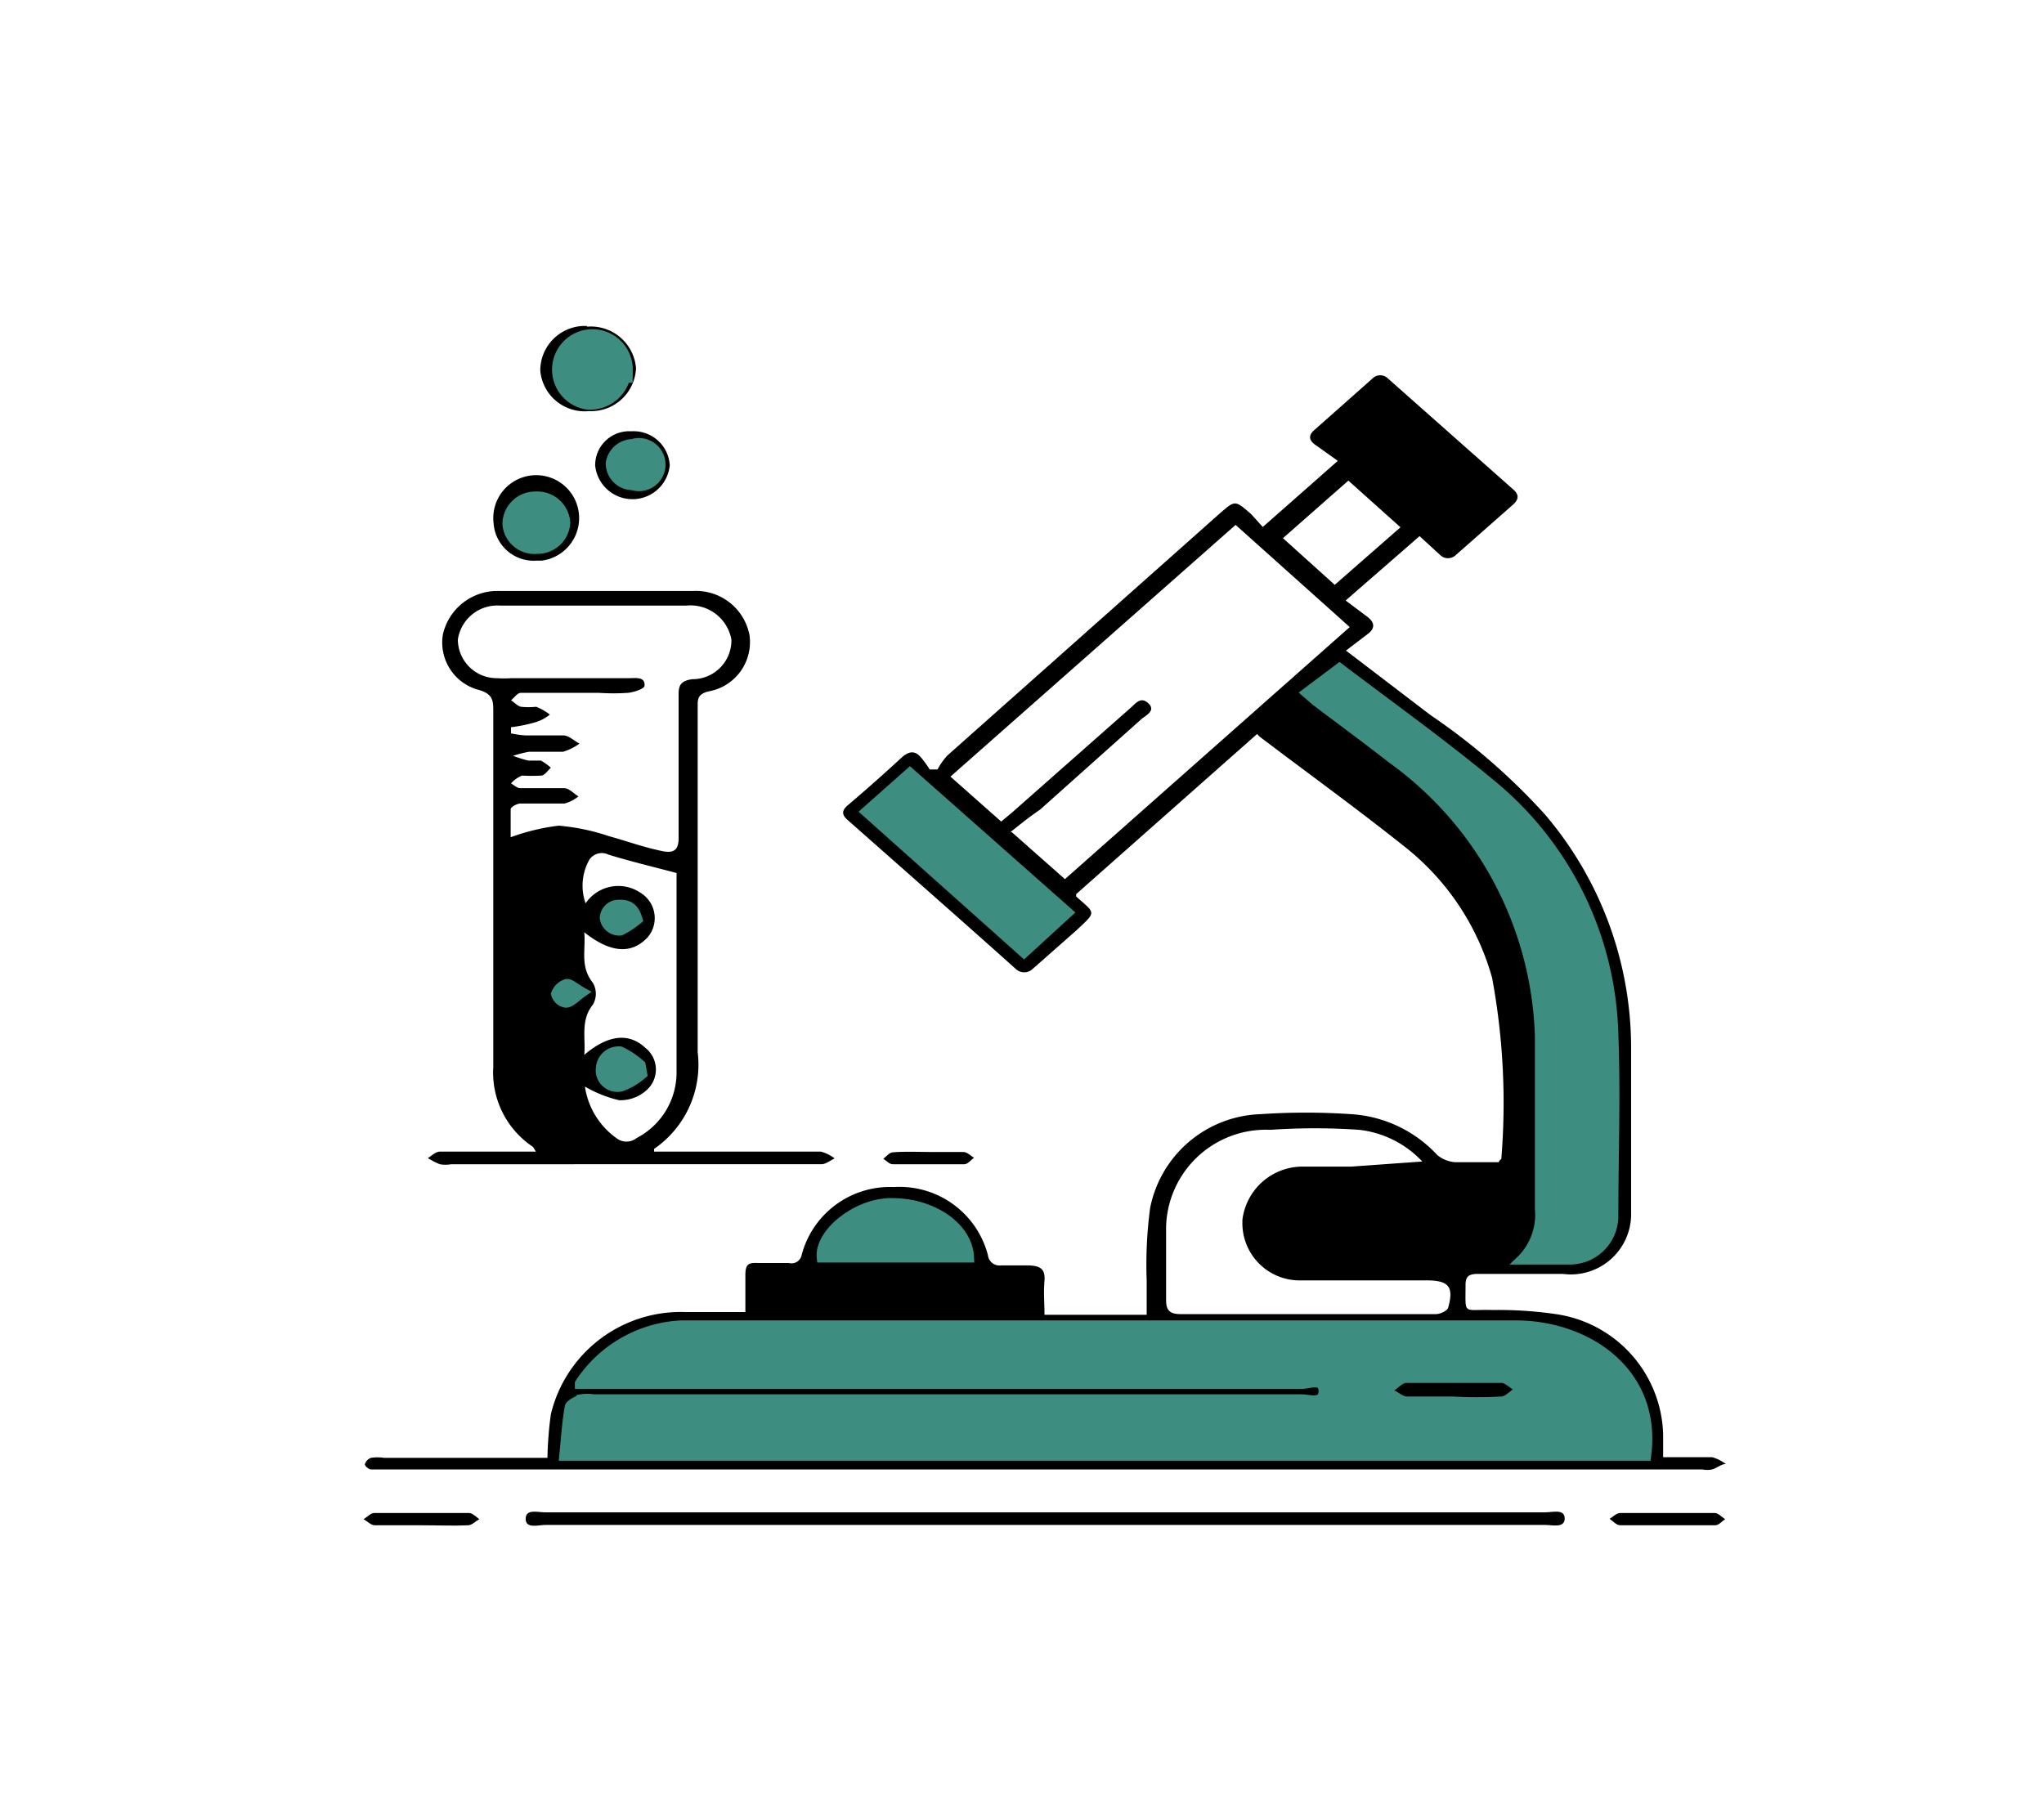 <svg id="Layer_1" data-name="Layer 1" xmlns="http://www.w3.org/2000/svg" viewBox="0 0 60 53"><defs><style>.cls-1,.cls-2,.cls-3{fill:#3d8e81;stroke:#3d8e81;stroke-miterlimit:10;}.cls-1{stroke-width:0.25px;}.cls-2{stroke-width:0.5px;}.cls-3{stroke-width:0.75px;}</style></defs><path d="M36.9,21.55l-5.31,4.7v.07c.57.51.61.43,0,1l-1.27,1.12a.36.36,0,0,1-.51,0s0,0,0,0c-1.63-1.46-3.27-2.9-4.91-4.35-.19-.16-.21-.29,0-.46q.81-.69,1.59-1.41c.19-.16.36-.19.53,0a2.91,2.91,0,0,1,.27.37h.23a2,2,0,0,1,.29-.41l8-7.11c.44-.38.44-.39.89,0,.14.14.26.29.37.4l2.2-1.94-.66-.47c-.21-.15-.2-.3,0-.46l1.68-1.49a.32.32,0,0,1,.45,0s0,0,0,0l3.68,3.26c.17.15.17.28,0,.44l-1.68,1.48a.33.33,0,0,1-.47,0l0,0-.6-.55-2.17,1.89.64.48c.22.17.23.34,0,.51l-.63.48L42,21a18.57,18.57,0,0,1,3.35,2.91,10.56,10.56,0,0,1,2.53,6.83V35.6a1.77,1.77,0,0,1-2,1.8h-2.5c-.27,0-.36.08-.36.32,0,.92-.09.71.79.74a11.62,11.62,0,0,1,1.86.12,3.67,3.67,0,0,1,3.15,3.52v.68h1.44a1.25,1.25,0,0,1,.4.2c-.13,0-.26.12-.4.16a.71.71,0,0,1-.29,0H10.89c-.08,0-.19-.12-.18-.15a.29.29,0,0,1,.18-.19,1.21,1.21,0,0,1,.38,0h4.8a10.86,10.86,0,0,1,.1-1.28,3.92,3.92,0,0,1,3.95-3h1.76V37.43c0-.35.12-.36.4-.35h.88a.3.3,0,0,0,.37-.23.06.06,0,0,0,0,0,2.68,2.68,0,0,1,2.71-2,2.68,2.68,0,0,1,2.76,2,.34.34,0,0,0,.38.3h.75c.38,0,.56.08.53.45s0,.63,0,1h3v-1a12.67,12.67,0,0,1,.1-2.13A3.42,3.42,0,0,1,37,32.71a19.68,19.68,0,0,1,2.66,0,3.76,3.76,0,0,1,2.53,1.2.92.92,0,0,0,.52.21H44c0-.06.07-.08.07-.1a20.12,20.12,0,0,0-.27-5.31,7.45,7.45,0,0,0-2.59-3.87c-1.38-1.1-2.82-2.14-4.23-3.21ZM17,40.61H38.22c.22,0,.6-.12.61.19s-.4.22-.62.22H17.43a1.21,1.21,0,0,0-.38,0c-.13.06-.34.16-.35.26-.08.46-.11.94-.16,1.44H48.3c.34-2.46-1.72-3.89-3.85-3.87H20A3.75,3.75,0,0,0,17,40.61ZM29.7,24.43l1.56,1.38,8.36-7.4-3.35-3L27.9,22.8l1.49,1.32.3-.25,3.5-3.09c.14-.12.29-.34.51-.14s0,.33-.17.45l-3,2.68c-.34.23-.63.47-.87.66ZM44.62,37h1.32a1.29,1.29,0,0,0,1.44-1.12.66.66,0,0,0,0-.14V30.36A9.85,9.85,0,0,0,43.77,23c-1.41-1.21-3-2.29-4.46-3.42h0l-1,.75.3.26c.74.56,1.49,1.11,2.22,1.68a10.41,10.41,0,0,1,4.34,8.13c0,1.69,0,3.39,0,5.08A1.85,1.85,0,0,1,44.62,37Zm-2.87-2.9a3,3,0,0,0-1.85-.93,19,19,0,0,0-2.61,0A2.93,2.93,0,0,0,34.23,36v2.16c0,.31.1.43.47.42h7.45c.13,0,.34-.1.36-.19.18-.64,0-.81-.7-.8H38.1a1.68,1.68,0,0,1-1.63-1.73v-.05a1.78,1.78,0,0,1,1.82-1.56h1.37ZM25.39,23.83,30.06,28l1.32-1.17L26.71,22.7Zm3.08,13.11a2.11,2.11,0,0,0-2.39-1.71c-1,0-2.07,1-2,1.71ZM41.11,15.48l-1.53-1.37L37.66,15.8l1.52,1.37Z"/><path d="M19.2,33.81h4.9a1.16,1.16,0,0,1,.4.2c-.13.06-.26.17-.39.17H13.24a.91.91,0,0,1-.33,0,2.31,2.31,0,0,1-.35-.18c.11-.07.22-.18.34-.19h2.83c-.05-.08-.07-.13-.1-.15a2.62,2.62,0,0,1-1.15-2.34V20.9c0-.33,0-.54-.48-.66a1.44,1.44,0,0,1-1-1.61,1.64,1.64,0,0,1,1.64-1.28h5.71A1.6,1.6,0,0,1,22,18.64a1.47,1.47,0,0,1-1.21,1.66c-.31.08-.31.23-.31.43V30.89a3,3,0,0,1-1.28,2.84ZM15,21.35v.18a2.9,2.9,0,0,0,.41.06h1.12c.17,0,.32.16.48.24a1.54,1.54,0,0,1-.48.24h-1a3.59,3.59,0,0,0-.47.12,3.88,3.88,0,0,0,.45.14h.37a1.54,1.54,0,0,1,.29.21c-.09.08-.17.21-.27.23a5.61,5.61,0,0,1-.58,0A.9.9,0,0,0,15,23c.09.05.18.14.27.14h1.29c.15,0,.28.16.42.24a1.07,1.07,0,0,1-.41.21H15.28c-.1,0-.29.1-.29.17,0,.27,0,.55,0,.82a6.3,6.3,0,0,1,1.41-.34,6.29,6.29,0,0,1,1.48.31c.51.14,1,.32,1.53.43.35.08.52,0,.51-.41v-4.2c0-.26.08-.39.41-.43a1.14,1.14,0,0,0,1.14-1.16h0a1.22,1.22,0,0,0-1.33-1H14.69a1.17,1.17,0,0,0-1.25,1,1.14,1.14,0,0,0,1.15,1.13h0a2.94,2.94,0,0,0,.42,0h3.45c.2,0,.48-.05.46.22,0,.09-.3.19-.48.21a6.31,6.31,0,0,1-.87,0H15.29c-.1,0-.19.14-.29.22.1.06.18.16.29.19a2.25,2.25,0,0,0,.45,0,1.6,1.6,0,0,1,.4.23,1.25,1.25,0,0,1-.41.22A4.5,4.5,0,0,1,15,21.35Zm4.86,4.28c-.72-.19-1.35-.34-2-.54a.44.44,0,0,0-.56.15,1.55,1.55,0,0,0-.11,1.28,1.16,1.16,0,0,1,1.61-.31.87.87,0,0,1,.29,1.2.94.94,0,0,1-.09.12c-.47.49-1.08.45-1.85-.16.05.52-.13,1,.25,1.48a.63.63,0,0,1,0,.65c-.37.46-.2,1-.25,1.47.69-.59,1.31-.66,1.79-.21a.81.81,0,0,1,.14,1.14.93.93,0,0,1-.14.14,1.14,1.14,0,0,1-.77.26,3.61,3.61,0,0,1-1-.4,2.26,2.26,0,0,0,.92,1.51.48.48,0,0,0,.6,0,2.17,2.17,0,0,0,1.17-1.93V25.63ZM18.74,27c-.09-.34-.23-.5-.53-.5a.43.43,0,0,0-.48.38v0a.43.43,0,0,0,.45.43h0A2.59,2.59,0,0,0,18.74,27Zm0,4.46v-.17a2.32,2.32,0,0,0-.53-.35.44.44,0,0,0-.49.37v.05a.4.4,0,0,0,.38.42h.09a1.68,1.68,0,0,0,.55-.28Zm-1.63-2.33c-.24-.13-.39-.29-.51-.26a.49.49,0,0,0-.32.31c0,.09.22.28.32.28a1.54,1.54,0,0,0,.51-.3Z"/><path d="M30.67,44.4H45.36c.21,0,.57-.11.57.18s-.36.19-.57.19H16c-.2,0-.57.12-.57-.18s.36-.19.57-.19Z"/><path d="M17.24,9.59a1.33,1.33,0,0,1,1.43,1.22v0a1.32,1.32,0,0,1-1.38,1.26h0a1.31,1.31,0,0,1-1.43-1.18v-.06a1.31,1.31,0,0,1,1.36-1.26Zm.92,1.27a.92.92,0,1,0-1,.78h.1a.85.85,0,0,0,.94-.75Z"/><path d="M14.49,15.37a1.26,1.26,0,1,1,1.41,1.09h-.16A1.18,1.18,0,0,1,14.49,15.37Zm.51,0a.69.69,0,0,0,.71.67h0a.67.67,0,1,0,0-1.34h0a.7.7,0,0,0-.72.65Z"/><path d="M19.66,13.66a1.1,1.1,0,0,1-2.19,0,1,1,0,0,1,1-1h.11A1.06,1.06,0,0,1,19.66,13.66Zm-1.08-.52a.56.56,0,0,0-.59.51.54.54,0,0,0,.54.54h0a.53.53,0,1,0,0-1Z"/><path d="M12.39,44.78H11c-.11,0-.22-.12-.33-.18.11-.06.21-.18.31-.18h2.79c.1,0,.2.11.3.18-.11.06-.22.18-.33.18C13.31,44.8,12.85,44.78,12.39,44.78Z"/><path d="M48.93,44.78H47.56c-.11,0-.21-.12-.31-.19.1-.06.2-.17.31-.17h2.78c.1,0,.2.12.3.18-.1.07-.19.18-.29.18Z"/><path d="M27.28,33.82h1c.11,0,.21.11.31.17-.09.07-.19.19-.28.19H26.2c-.09,0-.18-.1-.27-.16.09-.07.18-.19.28-.19C26.56,33.8,26.92,33.82,27.28,33.82Z"/><path class="cls-1" d="M17,40.61a3.8,3.8,0,0,1,3-1.72H44.49c2.13,0,4.19,1.41,3.85,3.87H16.54c.05-.5.08-1,.16-1.44,0-.1.22-.2.35-.26a1.21,1.21,0,0,1,.38,0H38.21c.22,0,.62.15.62-.22s-.39-.19-.61-.19H17ZM42.64,41h1.42c.12,0,.23-.13.35-.21-.11-.06-.23-.19-.34-.19H41.28c-.12,0-.23.14-.35.22.13.06.25.18.38.18A11.8,11.8,0,0,0,42.64,41Z"/><path class="cls-1" d="M44.62,37a1.85,1.85,0,0,0,.56-1.51V30.41a10.41,10.41,0,0,0-4.34-8.13c-.73-.57-1.48-1.12-2.22-1.68l-.3-.26,1-.75h0c1.49,1.13,3,2.21,4.46,3.42a9.84,9.84,0,0,1,3.6,7.34c.07,1.79,0,3.59,0,5.38A1.3,1.3,0,0,1,46.08,37H44.62Z"/><path class="cls-1" d="M25.39,23.83l1.32-1.17,4.67,4.13L30.06,28Z"/><path class="cls-1" d="M28.47,36.94H24.1c-.09-.73,1-1.61,2-1.64C27.36,35.27,28.44,36,28.47,36.94Z"/><path class="cls-1" d="M18.74,27a2.59,2.59,0,0,1-.52.34.45.45,0,0,1-.49-.39v0a.43.43,0,0,1,.45-.41h0C18.51,26.53,18.65,26.69,18.74,27Z"/><path class="cls-2" d="M18.74,31.49a1.81,1.81,0,0,1-.54.31.39.39,0,0,1-.46-.32.28.28,0,0,1,0-.09.42.42,0,0,1,.44-.42h0a2.32,2.32,0,0,1,.53.35Z"/><path class="cls-1" d="M17.13,29.13c-.23.16-.36.32-.51.33a.37.37,0,0,1-.32-.28.49.49,0,0,1,.32-.31C16.74,28.84,16.89,29,17.13,29.13Z"/><path class="cls-3" d="M18.16,10.86a.84.84,0,0,1-.9.79h0a.81.81,0,1,1,.94-.79Z"/><path class="cls-2" d="M15,15.35a.71.71,0,0,1,.72-.67.72.72,0,0,1,.77.67h0a.71.71,0,0,1-.73.66A.69.69,0,0,1,15,15.4Z"/><path class="cls-2" d="M18.58,13.14a.53.53,0,1,1,0,1,.54.54,0,0,1-.55-.53h0A.56.56,0,0,1,18.58,13.14Z"/><path d="M42.64,41H41.31c-.13,0-.25-.12-.38-.18.12-.08.23-.21.35-.22h2.79c.11,0,.23.13.34.19-.12.08-.23.21-.35.21A13.45,13.45,0,0,1,42.64,41Z"/></svg>